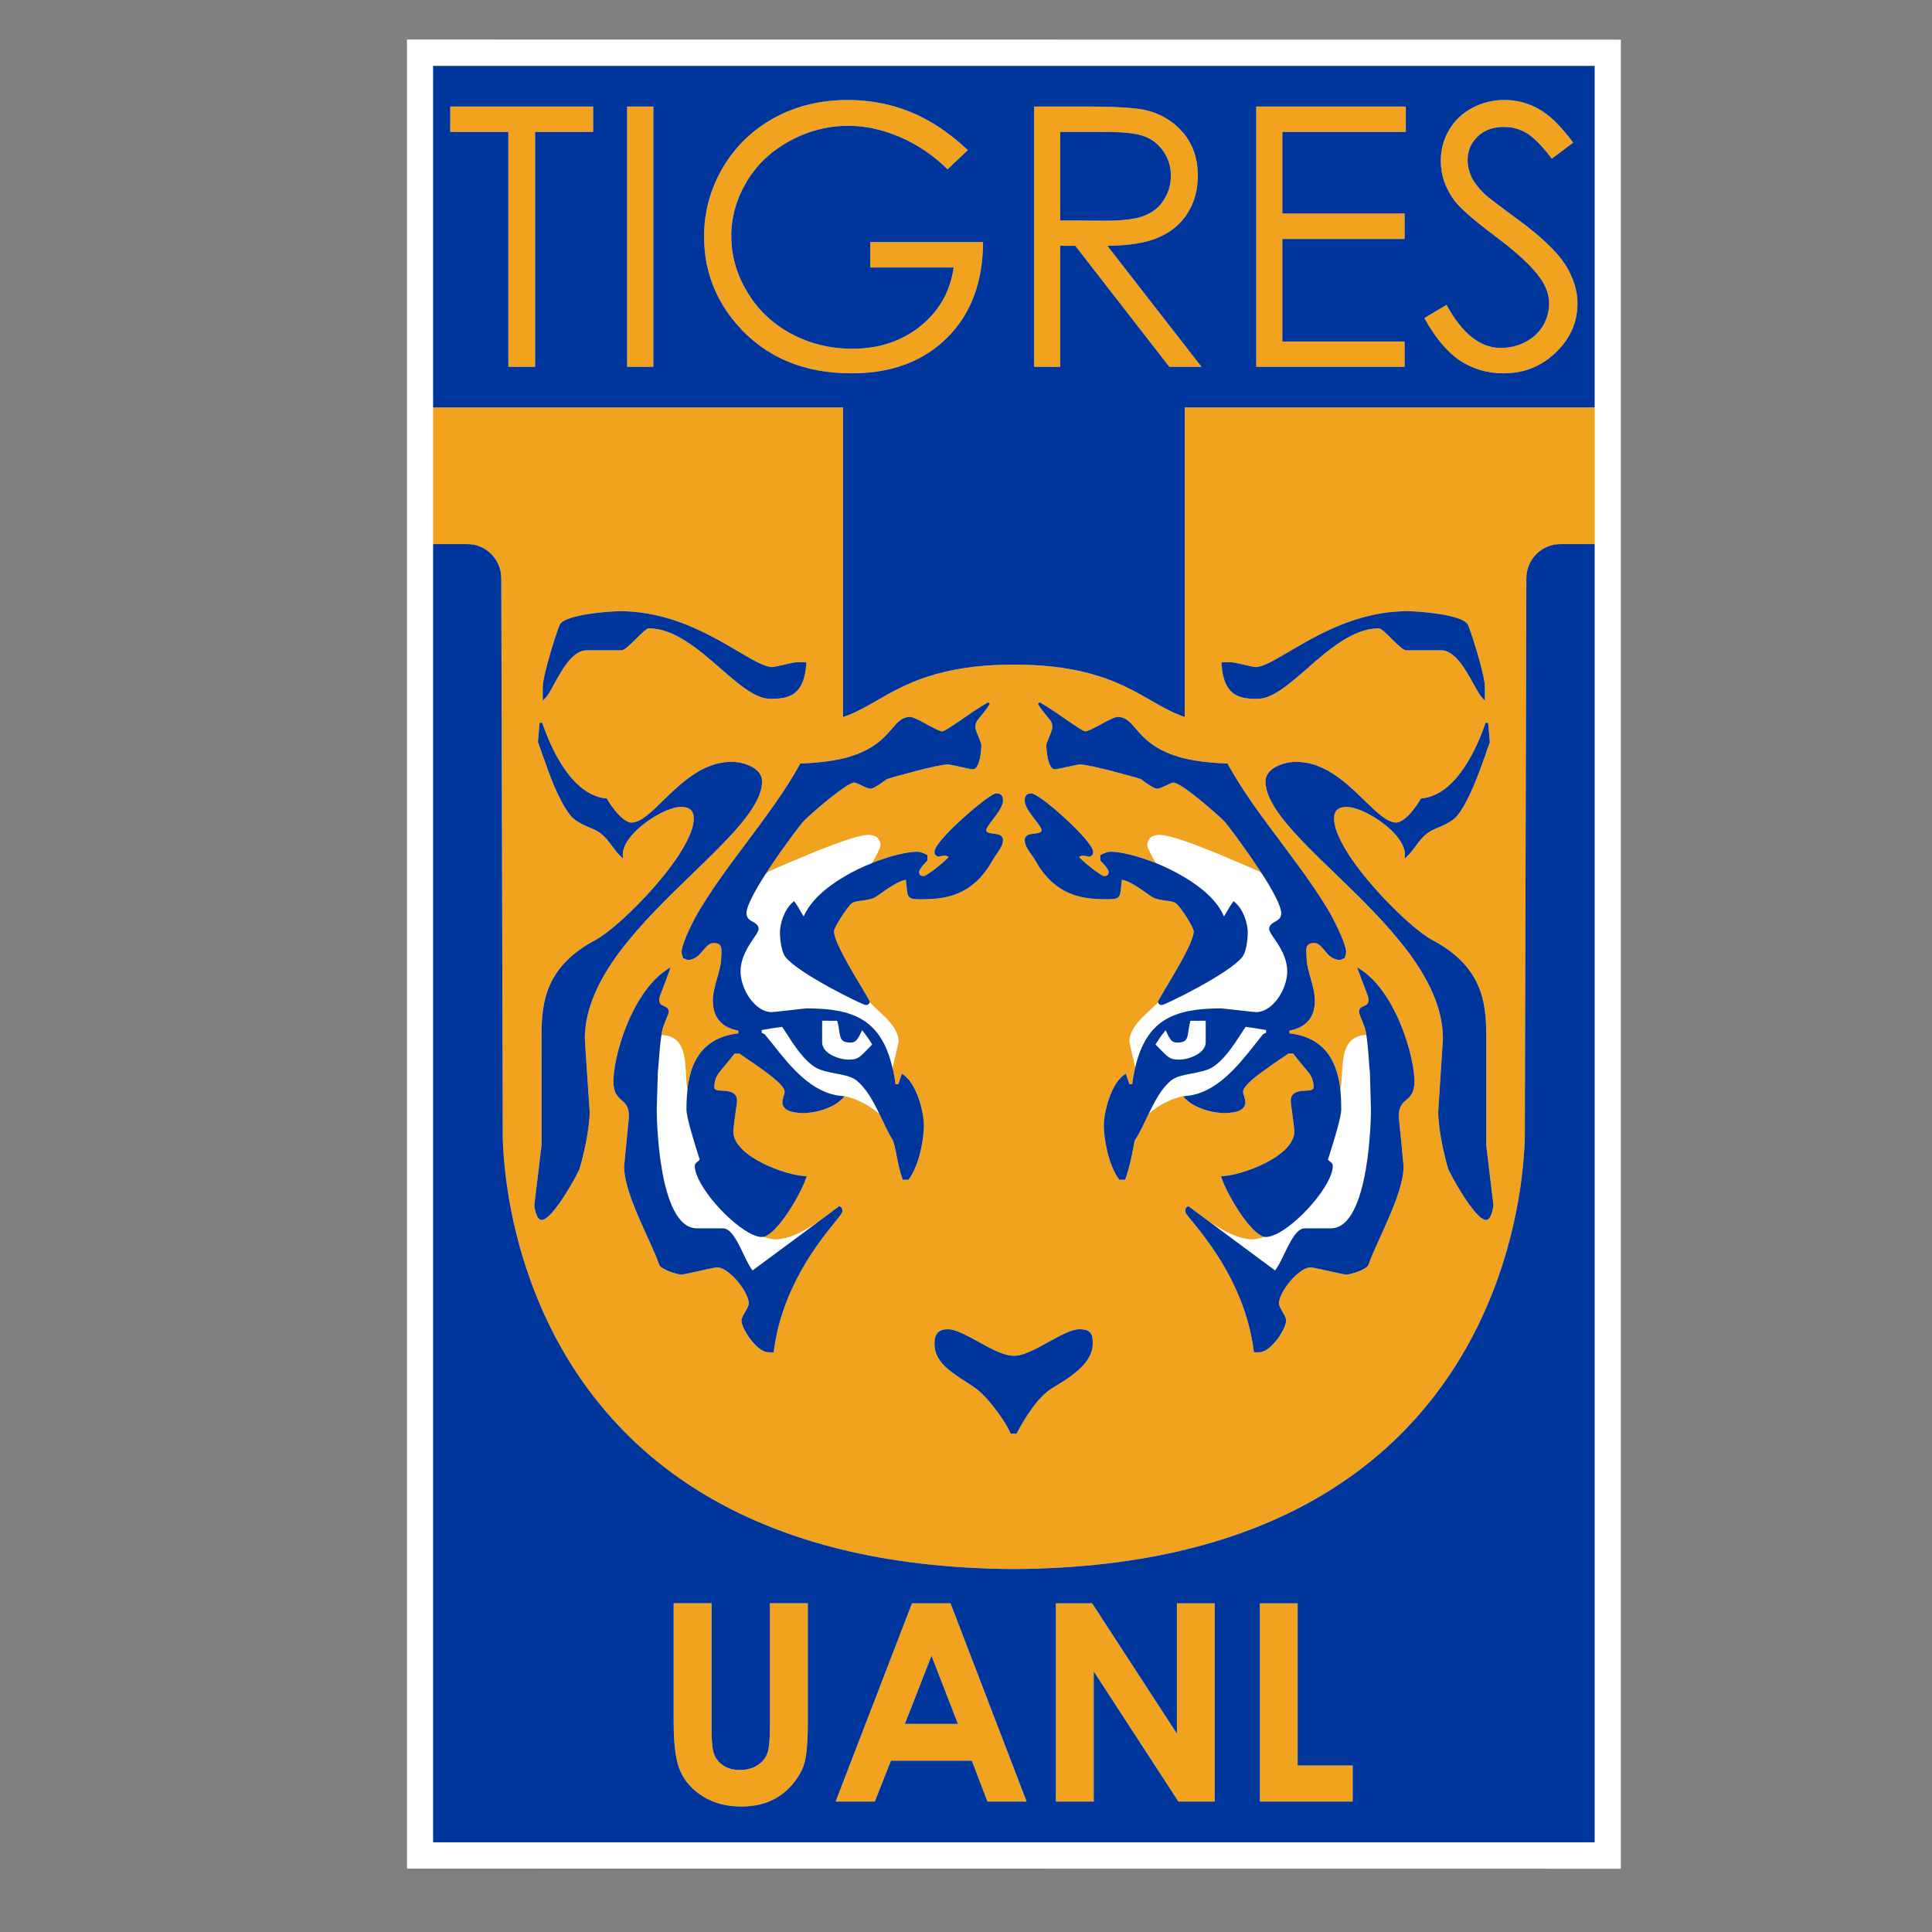 <?xml version="1.0" encoding="utf-8"?>
<!-- Generator: Adobe Illustrator 16.0.0, SVG Export Plug-In . SVG Version: 6.00 Build 0)  -->
<!DOCTYPE svg PUBLIC "-//W3C//DTD SVG 1.1//EN" "http://www.w3.org/Graphics/SVG/1.1/DTD/svg11.dtd">
<svg version="1.1" id="Capa_1" xmlns="http://www.w3.org/2000/svg" xmlns:xlink="http://www.w3.org/1999/xlink" x="0px" y="0px"
	 width="2000px" height="2000px" viewBox="0 0 2000 2000" enable-background="new 0 0 2000 2000" xml:space="preserve">
<rect x="0" y="0" width="2000" height="2000" fill="#808080" stroke="none"/>
<polygon fill="#FFFFFF" points="1677.898,1934.489 1677.898,41.04 421.313,40.926 421.313,1934.358 "/>
<path fill="#FFFFFF" d="M886.245,1118.139c-4.832-3.706-13.14-5.421-21.139-6.874c-7.476-1.484-15.278-2.986-20.926-6.283
	c-11.956-7.216-22.052-22.69-30.883-36.499c-1.232-1.779-2.285-3.673-3.672-5.518c-6.473,0.85-13.19,1.976-19.344,3.004
	l-1.754,0.295v2.985c1.657,0.489,2.963,1.192,3.697,2.106c2.138,2.66,4.292,5.387,6.602,8.178
	c19.408,24.615,41.454,52.398,72.761,55.059l1.028,0.113v-0.342l1.126,0.229c13.123,2.71,25.904,9.434,36.581,18.493
	C903.515,1139.047,896.513,1126.299,886.245,1118.139"/>
<path fill="#FFFFFF" d="M1300.443,1079.533c2.09-2.775,4.229-5.518,6.496-8.161c0.719-0.947,1.977-1.714,3.656-2.106v-2.986
	l-1.877-0.311c-5.99-1.028-12.813-2.138-19.211-2.988c-1.307,1.813-2.481,3.723-3.641,5.502
	c-8.962,13.793-19.017,29.301-31.097,36.499c-5.451,3.33-13.352,4.815-20.762,6.283c-8.161,1.453-16.422,3.168-21.171,6.888
	c-10.234,8.064-16.911,20.912-23.702,34.785c10.529-9.106,23.294-15.652,36.353-18.346l1.093-0.229l0.066,0.358l0.897-0.13
	C1258.82,1131.947,1280.97,1104.165,1300.443,1079.533"/>
<path fill="#FFFFFF" d="M907.154,1044.193c-2.302-2.302-4.587-4.537-6.855-6.658c-0.326,1.403-1.601,2.855-4.244,2.855
	c-2.841,0-70.058-32.76-83.15-49.982c-5.395-7.28-5.518-24.859-5.518-25.023c0-8.095,3.73-23.26,13.582-31.633l1.084-0.947
	l0.752,1.142c2.316,3.119,4.145,6.106,6.7,10.724c0.8,1.176,1.592,2.58,2.505,4.066c6.685-15.786,22.584-29.823,41.159-40.808
	c9.565-5.746,19.425-10.513,29.643-14.479c0-0.423,0.066-0.734,0.197-1.093l0.261-0.327c3.264-3.981,8.194-15.312,8.194-16.601
	c0-10.381-9.37-11.164-12.227-11.164c-5.468,0-15.164,2.546-26.491,6.513c-23.539,8.063-54.12,21.382-68.598,27.684
	c-3.543,1.584-6.082,2.758-7.135,3.183l-1.354,0.539c-0.906,0.718-2.244,1.943-3.73,3.478
	c-10.512,16.617-19.171,32.367-19.171,39.664c0,4.163,2.14,6.22,4.628,7.77c1.037,0.425,1.812,0.897,2.579,1.486
	c2.603,1.582,5.329,3.363,5.329,7.052c0,2.171-2.007,5.141-5.012,9.482c-5.385,7.967-13.679,20.161-13.679,34.573
	c0,18.461,15.116,42.032,32.214,42.032c1.404,0,10.276-0.964,18.087-1.909c8.57-0.98,16.862-1.894,18.469-1.894
	c46.677,0,76.956,10.577,88.528,61.782c0.425-2.302,1.535-6.807,3.2-13.629c1.404-5.959,3.102-12.7,3.102-14.121
	C930.203,1065.396,917.992,1054.086,907.154,1044.193"/>
<path fill="#FFFFFF" d="M789.466,1280.454c0,0-0.483,0.066-0.687,0.066c-2.49,0-5.297-0.72-8.488-1.96l-1.102-0.228l0.334-0.114
	c-23.667-10.415-60.281-51.549-60.281-71.382c0-2.188,1.762-3.492,3.027-4.456c1.29-0.946,1.854-1.502,2.025-2.35
	c-0.172-0.441-0.556-1.52-1.086-3.168c-5.354-16.959-12.601-40.415-12.601-48.479c0-6.808,0.367-13.793,1.052-20.634l-0.301-1.713
	c-0.75-3.934-0.906-8.652-1.24-13.662c-0.801-17.776-1.756-39.649-24.184-40.923l-1.225-0.081
	c-1.337,8.716-2.105,17.808-2.635,26.558c-0.44,4.081-0.653,8.226-1.126,12.259l-1.118,38.93c0,1.126,0.506,122.472,41.64,122.472
	h26.941c8.275,0,14.863,13.223,20.876,25.938c3.347,6.905,6.49,13.32,9.681,17.646l67.609-50.013
	c-15.294,10.136-30.817,17.84-44.757,17.84C800.059,1283,795.668,1281.924,789.466,1280.454"/>
<path fill="#FFFFFF" d="M1263.847,1043.9c1.47,0,9.647,0.945,18.348,1.894c7.77,0.962,16.715,1.942,18.118,1.942
	c17.107,0,32.223-23.588,32.223-42.049c0-14.397-8.211-26.623-13.776-34.557c-2.972-4.342-4.897-7.328-4.897-9.516
	c0-3.427,2.204-5.191,4.668-6.579c0.897-1.06,2.384-1.648,3.429-2.088c2.366-1.567,4.342-3.56,4.342-7.591
	c0-7.444-8.7-23.358-19.376-40.106c-1.519-1.371-2.628-2.465-3.395-3.183l-1.226-0.425c-1.043-0.425-3.476-1.582-7.214-3.183
	c-14.527-6.301-45.198-19.734-68.703-27.814c-11.216-3.853-20.814-6.382-26.266-6.382c-3.002,0-12.437,0.783-12.437,11.278
	c0.097,1.175,5.075,12.505,8.323,16.472l0.244,0.375c0.131,0.456,0.181,0.734,0.408,1.06c9.796,3.95,19.784,8.897,29.188,14.463
	c18.641,11.002,34.686,25.023,41.231,40.84c0.897-1.501,1.763-2.905,2.351-4.081c2.726-4.635,4.473-7.605,6.725-10.708l0.849-1.143
	l1.045,0.915c9.957,8.373,13.598,23.555,13.598,31.667c0,0.164,0,17.727-5.567,25.154c-13.009,17.059-80.275,49.835-83.214,49.835
	c-2.465,0-3.641-1.321-4.081-2.711c-2.123,2.188-4.407,4.328-6.807,6.53c-10.66,9.876-22.805,21.089-22.805,33.724
	c0,1.437,1.52,8.178,2.972,14.137c1.601,6.251,2.596,10.658,3.005,13.14C1186.834,1054.511,1217.18,1043.9,1263.847,1043.9"/>
<path fill="#FFFFFF" d="M1418.134,1110.091c-0.489-3.919-0.735-8.063-1.078-12.145c-0.489-8.767-1.371-17.874-2.563-26.477h-1.109
	c-22.443,1.29-23.391,23.228-24.174,40.923c-0.359,5.01-0.557,9.727-1.207,13.629l-0.475,1.877c0.702,6.823,0.931,13.81,0.931,20.47
	c0,8.08-7.247,31.552-12.65,48.495c-0.507,1.648-0.801,2.743-1.093,3.183c0.113,0.866,0.798,1.389,2.088,2.335
	c1.209,0.947,2.922,2.285,2.922,4.456c0,19.85-36.254,60.853-59.807,71.282l0.244,0.23l-1.403,0.179
	c-3.232,1.272-5.926,1.992-8.425,1.992l-0.717-0.066c-6.007,1.454-10.35,2.563-12.242,2.563c-14.168,0-29.692-7.917-45.313-18.266
	h-0.131l68.034,50.454c3.297-4.358,6.465-10.788,9.745-17.679c6.202-12.731,12.634-25.938,20.976-25.938h26.933
	c41.151,0,41.591-121.346,41.591-122.521L1418.134,1110.091z"/>
<path fill="#FFFFFF" d="M868.174,1141.007c0.753-0.522,1.259-1.095,1.698-1.779c-0.653,0.604-1.29,1.19-1.909,1.615
	C868.043,1140.974,868.043,1141.007,868.174,1141.007"/>
<path fill="#FFFFFF" d="M1230.973,1140.843h0.098c-0.327-0.311-0.75-0.669-1.224-0.947
	C1230.223,1140.174,1230.548,1140.631,1230.973,1140.843"/>
<path fill="#FFFFFF" d="M902.878,1081.166c-3.444-5.338-5.42-8.635-10.446-14.74c-5.125,11.246-6.856,12.797-12.438,12.797
	c-12.993,0-9.37-8.275-13.271-22.51c-4.686-0.098-7.33-0.098-15.655-0.098v22.135c-0.195,12.128,18.054,18.135,26.999,18.135
	C888.61,1096.885,889.297,1095.236,902.878,1081.166"/>
<path fill="#FFFFFF" d="M1219.04,1079.206c-5.599,0-7.297-1.534-12.372-12.78c-4.996,6.12-7.003,9.386-10.546,14.74
	c13.761,14.087,14.382,15.735,24.827,15.735c8.979,0,27.294-6.023,27.194-18.151v-22.135c-8.52,0-11.1,0-15.816,0.114
	C1228.36,1070.947,1232.263,1079.206,1219.04,1079.206"/>
<path fill="#F1A21E" d="M1319.901,954.238c0.62-0.377,1.435-0.85,2.057-1.323c-1.028,0.473-2.531,1.062-3.46,2.09
	C1318.954,954.744,1319.279,954.466,1319.901,954.238"/>
<path fill="#F1A21E" d="M1226.401,421.843v320.373c-12.209-4.081-23.048-10.282-34.719-17.042
	c-28.778-16.551-64.64-37.167-141.701-37.167h-0.522c-77.207,0-113.085,20.617-141.815,37.167
	c-11.851,6.76-22.591,13.011-34.897,17.14V421.843H448.32v141.424h35.437c19.401,0,35.185,15.816,35.185,35.405l1.501,569.838
	c0,0-14.544,452.233,527.611,455.709h2.972c542.026-3.476,527.466-455.709,527.466-455.709l1.599-569.838
	c0-19.588,15.769-35.405,35.258-35.405h35.47V421.843H1226.401z M1274.784,685.56L1274.784,685.56c1.99,0,7.589,1.321,13.204,2.561
	c5.012,1.144,10.334,2.401,11.836,2.401c7.524,0,19.586-7.102,34.882-16.095c29.821-17.564,70.989-41.723,122.505-41.723
	c11.328,0,55.694,3.413,62.043,13.467c2.399,3.739,18.136,52.887,17.874,65.048v14.136l-2.252-2.449
	c-2.971-2.971-6.057-8.7-9.762-15.425c-8.145-14.511-18.999-34.327-33.299-34.327h-35.683c-3.492,0-8.128-4.571-15.686-11.997
	c-4.751-4.783-10.691-10.709-13.06-10.709c-26.541,0-51.858,21.956-73.993,41.364c-18.624,16.24-36.122,31.633-51.775,31.633
	c-18.43,0-35.029-2.743-37.119-36.4l-0.162-1.484H1274.784z M561.88,711.219c-0.081-12.161,15.547-61.309,17.882-65.048
	c6.407-10.054,50.732-13.467,62.044-13.467c51.688,0,92.634,24.158,122.505,41.723c15.41,8.993,27.399,16.095,35.087,16.095
	c1.321,0,6.782-1.257,11.719-2.302c5.779-1.339,11.214-2.66,13.115-2.66h10.57l-0.107,1.484c-2.269,33.657-18.934,36.4-37.183,36.4
	c-15.646,0-33.267-15.394-51.785-31.633c-22.379-19.408-47.492-41.364-74.099-41.364c-2.237,0-8.26,5.926-13.067,10.709
	c-7.476,7.426-12.217,11.997-15.564,11.997h-35.65c-14.496,0-25.276,19.816-33.364,34.327c-3.616,6.725-6.652,12.454-9.712,15.425
	l-2.391,2.449V711.219z M599.904,1209.955c-1.151,4.08-27.562,52.984-39.281,52.984c-5.901,0-7.533-15.033-7.533-15.213
	l7.533-62.419l-0.033-114.344c0-33.104,4.333-70.613,55.661-97.743c26.174-13.793,101.962-90.349,101.962-126.015
	c0-7.95-4.545-11.932-13.001-11.932c-12.592,0-35.372,12.585-48.879,26.803c-8.007,8.439-11.999,16.42-11.599,23.309l0.197,3.33
	l-2.368-2.219c-3.248-2.857-5.818-6.497-8.609-10.202c-3.461-4.783-7.191-9.664-11.867-13.354c-3.299-2.677-7.672-4.57-12.308-6.479
	c-7.436-3.297-15.172-6.644-20.273-13.581c-12.014-16.323-20.453-40.253-27.833-61.31c-1.705-4.57-3.191-8.929-4.692-13.059
	l-0.22-0.309l0.122-0.344l1.682-19.456l2.677-0.36c4.514,13.467,12.422,32.892,23.856,49.003
	c12.814,18.135,26.991,27.944,42.399,29.512h0.743l0.344,0.687c3.567,6.888,16.348,24.287,25.007,24.287
	c9.648,0,20.526-10.625,32.998-22.9c14.209-13.762,30.875-30.101,51.483-36.826c2.105-0.686,4.358-1.29,6.585-1.746
	c1.837-0.425,3.764-0.752,5.615-0.964c2.271-0.261,4.563-0.425,7.019-0.425c12.773,0,31.61,6.351,31.61,20.208
	c0,25.823-33.062,57.751-71.242,94.771c-52.619,50.798-112.255,108.533-112.255,171.736l0.286,4.049l0.049,2.089l0.236,3.085
	l4.423,66.19C610.4,1168.201,604.099,1196.341,599.904,1209.955 M940.846,1220.744l-0.36,0.521h-5.94l-0.294-0.881
	c-2.905-7.867-4.228-15.261-5.729-22.362c-1.028-5.811-2.154-11.264-3.869-16.846c-4.178-6.904-7.77-14.349-11.066-21.563
	c-0.229-0.163-0.229-0.244-0.342-0.539c-0.409-0.931-1.029-1.893-1.503-2.971c-0.146-0.359-0.423-0.799-0.57-1.288
	c-0.358-0.605-0.637-1.159-0.833-1.715c-10.691-9.059-23.489-15.816-36.596-18.526l-1.126-0.197v0.327l1.615,0.212l-1.845,1.927
	c-0.587,0.85-1.55,1.551-2.514,2.384c-0.439,0.685-0.945,1.24-1.698,1.779c0,0-0.13-0.05-0.195-0.164
	c-3.135,2.335-6.497,4.195-9.924,5.632c-6.563,2.955-13.631,4.57-19.36,5.273c-2.383,0.358-4.612,0.506-6.488,0.506h-1.901
	c-5.534-0.262-9.933-0.915-13.254-2.237c-0.033-0.033-0.033-0.033-0.156-0.114c-3.975-1.518-6.146-3.869-6.832-7.133
	c-0.105-0.604-0.105-1.29-0.105-1.927c0-1.796,0.572-3.819,1.159-5.745c0.579-1.568,0.987-3.102,1.151-4.326v-0.619
	c0-1.192-0.572-2.678-1.706-4.212c-1.249-2.057-3.362-4.294-5.966-6.692c-3.747-3.363-8.39-7.053-13.32-10.644
	c-3.395-2.497-6.806-4.995-10.08-7.183c-2.424-1.534-4.667-3.23-6.635-4.537c-4.097-2.66-7.321-4.848-9.263-6.252h-4.816
	c-4.309,5.566-7.867,9.811-10.78,13.206c-7.052,8.356-10.26,12.192-10.26,21.954c0,2.416,2.604,2.97,8.439,3.297
	c6.218,0.31,15.058,0.915,15.058,10.447c0,1.828-0.946,8.636-2.023,15.98c-0.817,6.529-1.854,13.973-1.854,15.508
	c0,26.573,55.81,45.981,74.229,46.39h1.74l-0.45,1.763c-2.938,9.287-11.914,26.23-21.66,40.072
	c-6.382,8.848-13.076,16.454-18.788,19.589c-0.718,0.325-1.273,0.653-1.91,0.962c-0.947,0.328-1.918,0.539-2.758,0.653
	c6.186,1.485,10.602,2.546,12.356,2.546c13.94,0,29.487-7.688,44.742-17.823l0.506-0.409l21.857-16.241l0.292,0.212l0.881,0.556
	c1.698,1.224,1.91,1.876,1.91,4.75c0,1.599-1.91,3.853-7.606,10.952c-16.372,20.273-54.894,67.53-63.333,133.735l-0.1,1.159h-5.101
	c-7.606,0-15.091-8.39-18.902-13.368c-5.401-7.085-9.36-15.279-9.36-19.36c0-2.691,1.869-5.663,3.656-8.929
	c1.926-3.085,3.811-6.413,3.811-9.254c0-5.306-4.628-14.43-11.695-22.805c-7.541-8.765-15.401-14.216-21-14.216
	c-1.437,0-10.83,2.04-18.363,3.705c-10.766,2.431-17.253,3.819-18.805,3.819c-3.983,0-21.081-5.339-22.721-10.137
	c-2.652-7.591-7.166-17.71-12.031-28.387c-10.83-23.733-24.386-53.212-24.386-73.503l5.011-51.662
	c-0.033-10.398-3.657-13.629-7.705-16.976c-4.064-3.722-8.358-7.542-8.358-19.294c0-11.377,3.38-29.398,9.909-48.153
	c0.22-0.556,0.351-1.062,0.554-1.634c0.449-1.207,0.939-2.285,1.403-3.541c9.362-24.909,24.306-50.177,44.049-62.777l3.223-2.107
	l-1.24,3.656c-1.982,5.403-3.909,10.529-5.599,15.165c-2.604,6.66-5.011,12.943-5.011,14.43c0,4.782,2.407,5.843,5.109,6.905
	c1.959,1.012,4.906,2.154,4.906,5.647c0,1.615-1.078,4.112-2.946,8.438c-1.306,3.185-2.791,7.118-3.763,10.627
	c-0.098,0.539-0.212,0.947-0.212,1.47c-0.089,0.262-0.089,0.554-0.35,0.832c0,0.146,0,0.228-0.091,0.408
	c-0.048,0.783-0.162,1.632-0.245,2.481l1.217,0.098c22.436,1.273,23.383,23.146,24.191,40.906c0.334,5.01,0.481,9.729,1.232,13.662
	l0.301,1.729c0.155-1.551,0.433-3.149,0.539-4.668c0.261-1.632,0.612-3.281,0.948-5.061c0.587-2.97,1.387-5.908,2.195-8.912
	c6.252-19.734,19.686-35.928,48.904-39.389v-2.839c-17.417-3.347-26.256-13.793-26.256-31.079c0-7.672,2.188-15.491,4.342-23.016
	c2.106-7.23,4.277-14.855,4.277-22.266c0-0.685,0-1.582,0.22-2.611c0.097-3.183,0.319-7.363-1.624-9.712
	c-1.47-1.371-3.625-2.057-6.603-2.057c-4.294,0-7.052,3.444-10.562,7.411c-3.892,4.701-8.243,9.924-16.078,10.202h-0.302
	l-4.61-1.974l-0.221-0.653c-0.064-0.605-0.179-1.095-0.351-1.535c-0.334-1.095-0.848-2.221-0.848-4.066
	c0-9.793,15.261-38.08,15.522-38.342c13.81-24.257,32.883-49.934,51.466-74.662c20.242-27.113,41.184-55.124,55.475-81.534
	l0.253-0.604h0.841c17.638-0.687,32.067-2.58,43.559-5.24c30.524-7.508,42.113-21.008,50.699-30.916
	c5.81-6.724,10.382-12.095,18.607-12.095c2.905,0,8.456,2.822,17.32,7.704c6.413,3.427,13.612,7.296,16.028,7.296
	c1.992,0,10.757-5.99,19.425-11.866c8.7-6.057,18.526-12.831,28.158-18.33l1.713,1.827c-3.967,6.104-7.23,9.925-9.482,12.748
	c-3.887,4.473-5.518,6.399-5.518,11.917c0,1.403,1.713,5.42,3.035,8.667c1.99,4.816,3.199,7.95,3.199,9.632
	c0,0.146-0.717,24.598-8.848,24.598c-1.599,0-5.974-0.979-13.189-2.563c-5.337-1.143-11.294-2.464-12.665-2.464
	c-10.61,0-61.017,14.332-63.09,15.164c-0.278,0.211-1.19,0.8-2.252,1.615c-5.943,4.228-11.998,8.358-14.741,8.358
	c-1.779,0-4.603-1.208-8.977-3.297c-2.874-1.306-6.612-3.052-7.869-3.052c-2.252,0-6.496,2.449-11.556,5.94
	c-15.23,10.399-38.58,31.308-41.323,34.458c-2.857,3.282-19.939,25.562-34.989,48.235c-0.449,0.751-0.864,1.354-1.281,2.074
	c-0.139,0.081-0.188,0.081-0.188,0.278c-1.052,1.501-2.104,3.083-3.036,4.57c1.486-1.535,2.841-2.743,3.722-3.478l1.354-0.522
	c1.053-0.441,3.591-1.599,7.143-3.199c14.469-6.301,45.076-19.604,68.598-27.684c11.328-3.983,21.023-6.513,26.491-6.513
	c2.874,0,12.227,0.783,12.227,11.164c0,1.306-4.93,12.619-8.194,16.601l-0.261,0.327c-0.131,0.392-0.197,0.669-0.197,1.109
	c0.458-0.261,0.98-0.587,1.633-0.784c0.407-0.162,0.913-0.326,1.404-0.522c0.292-0.098,0.439-0.13,0.717-0.276
	c17.106-6.498,32.907-10.188,42.914-10.188c2.66,0,5.826,0.981,9.81,3.086l0.751,0.311v5.729l-0.326,0.309
	c-2.351,2.335-8.178,8.603-8.178,11.46c0,2.972,1.273,4.309,4.798,4.309c2.334-0.097,17.907-11.394,25.709-19.605
	c-1.354-1.143-2.58-1.549-4.064-1.549s-3.33,0.358-6.154,1.012l-0.555,0.278l-0.521-0.344c-0.344-0.195-0.589-0.325-0.816-0.539
	c-1.551-0.767-2.547-1.501-2.547-4.356c0-7.33,20.387-26.705,29.186-34.638c11.477-10.349,30.23-25.84,34.768-25.84
	c6.955,0,6.955,5.028,6.955,7.655c0,5.615-5.796,13.156-10.807,19.735c-3.036,4.081-6.528,8.634-6.528,10.396
	c0,2.58,2.252,3.183,7.05,3.836c4.572,0.425,10.285,1.029,10.285,6.872c0,4.881-3.266,9.223-6.335,13.924
	c-1.468,2.106-3.068,4.311-4.373,6.693c-20.764,37.282-49.265,40.498-74.466,40.498c-12.636,0-13.647-1.437-14.496-12.487
	c-0.228-2.057-0.556-4.603-0.898-7.64c-7.297,0.85-19.146,9.191-26.263,14.315c-2.546,1.78-4.441,3.118-5.615,3.804
	c-3.299,1.893-8.261,2.611-13.256,3.313c-3.983,0.587-8.292,1.126-10.349,2.497c-0.882,0.539-2.235,1.927-3.77,3.886
	c-5.86,7.23-15.166,22.149-15.166,25.529c0,10.413,18.185,40.628,29.122,58.729c0.587,1.062,1.207,2.024,1.665,3.069
	c2.219,3.526,4.112,6.546,5.141,8.717c0.344,0.425,0.572,0.897,0.751,1.306c0.115,0.195,0.115,0.343,0.344,0.506l0.064,0.376
	l-0.064,0.408v0.261c2.219,2.139,4.521,4.374,6.822,6.692c10.854,9.876,23.082,21.187,23.082,33.739
	c0,1.438-1.714,8.162-3.119,14.137c-1.681,6.822-2.791,11.328-3.216,13.597c0.344,0.864,0.556,1.731,0.751,2.612
	c0.539,2.447,0.947,4.962,1.47,7.59c0.278,2.04,0.653,4.163,0.815,6.351l1.028,0.048l2.057,0.229
	c0.736-2.464,1.551-5.207,2.988-9.451l0.555-1.696l1.468,1.012c14.234,9.695,21.415,39.289,21.415,52.951
	C956.449,1179.251,951.537,1206.445,940.846,1220.744 M1093.091,1434.691c-1.745,1.029-3.493,2.122-4.897,2.955
	c-14.869,9.663-27.405,30.769-35.502,45.769l-0.457,0.687h-6.057l-0.342-0.832c-4.049-10.072-18.641-30.346-29.529-40.728
	c-4.896-4.781-11.279-8.96-18.135-13.254c-15.132-9.876-30.785-20.028-30.785-38.163c0-10.545,4.293-15.082,13.843-15.082
	c7.867,0,18.983,6.071,30.931,12.617c2.041,1.143,4.146,2.302,6.352,3.494c3.786,2.04,7.688,4.08,11.36,5.826
	c2.188,1.012,4.423,1.91,6.677,2.727c4.65,1.796,9.254,2.872,13.433,2.872c3.95,0,8.488-1.24,13.386-3.247
	c2.529-0.98,4.962-2.09,7.508-3.313c4.865-2.433,9.892-5.176,14.658-7.934c12.292-6.71,23.897-13.042,32.059-13.042
	c13.581,0,13.581,7.639,13.581,15.082C1131.173,1411.153,1108.255,1425.258,1093.091,1434.691 M1455.579,1138.819
	c-3.936,3.347-7.574,6.577-7.574,17.106l5.011,51.5c-0.13,20.322-13.564,49.801-24.402,73.534
	c-4.8,10.677-9.403,20.796-12.047,28.387c-1.535,4.798-18.738,10.137-22.688,10.137c-1.486,0-8.097-1.389-18.805-3.819
	c-7.607-1.665-17.042-3.705-18.282-3.705c-5.648,0-13.548,5.451-21.123,14.216c-6.952,8.375-11.67,17.499-11.67,22.805
	c0,2.841,1.941,6.169,3.754,9.254c1.976,3.266,3.672,6.237,3.672,8.929c0,7.803-15.277,32.729-28.123,32.729h-5.176l-0.228-1.159
	c-8.325-66.205-46.799-113.462-63.105-133.735c-5.909-7.1-7.77-9.354-7.77-10.952c0-2.874,0.326-3.526,2.058-4.75l0.848-0.556
	l0.179-0.212l20.683,15.377l1.174,0.864h0.1c15.604,10.35,31.127,18.232,45.313,18.232c1.86,0,6.235-1.061,12.242-2.546
	c-0.701-0.064-1.763-0.325-2.693-0.653c-0.539-0.309-1.159-0.506-1.877-0.962c-5.779-3.135-12.471-10.741-18.969-19.719
	c-9.695-13.891-18.641-30.818-21.545-39.942l-0.523-1.763h1.829c18.413-0.408,74.106-19.816,74.106-46.39
	c0-1.535-0.995-8.979-1.812-15.508c-1.095-7.345-1.942-14.152-1.942-15.98c0-9.532,8.65-10.138,15.163-10.447
	c5.682-0.327,8.489-0.881,8.489-3.297c0-9.762-3.249-13.598-10.529-21.954c-2.791-3.396-6.383-7.64-10.658-13.206h-4.848
	c-1.977,1.404-5.192,3.592-9.305,6.252c-1.6,1.24-3.591,2.465-5.745,3.983c-3.168,2.188-6.563,4.554-9.843,7.019
	c-4.62,3.199-8.897,6.546-12.586,9.729c-3.95,3.461-7.133,6.691-8.554,9.435c-0.75,1.159-0.947,2.122-0.947,3.103
	c0,0.309,0.066,0.733,0.066,1.207c0.131,1.094,0.653,2.481,1.093,3.738c0.506,1.665,0.964,3.297,1.159,4.929
	c0.05,0.196,0.05,0.604,0.05,0.816c0,3.934-1.959,6.708-5.86,8.651c-0.244,0.163-0.62,0.358-0.964,0.489
	c-3.443,1.355-7.851,2.009-13.335,2.221c-0.719,0.05-1.372,0.05-2.188,0.05c-1.959,0-4.375-0.262-6.854-0.506
	c-6.073-0.851-13.125-2.58-19.785-5.567c-3.215-1.404-6.366-3.232-9.141-5.338h-0.098c-0.425-0.212-0.75-0.669-1.143-0.931
	c-1.028-0.979-2.221-1.926-3.249-3.068l-1.714-1.927l1.78-0.212l-0.066-0.327l-1.093,0.197c-13.059,2.71-25.823,9.239-36.353,18.347
	c-0.179,0.539-0.439,1.191-0.815,1.73c-0.213,0.408-0.475,0.865-0.621,1.273c-0.131,0.425-0.342,0.734-0.406,1.062
	c-0.589,0.767-0.867,1.565-1.242,2.383c-3.592,7.36-7.116,14.902-11.639,21.807c-0.212,1.617-0.554,3.249-0.815,5.076
	c-2.138,10.84-4.261,22.07-8.569,34.132l-0.489,0.881h-5.845l-0.359-0.521c-10.642-14.299-15.637-41.493-15.637-55.417
	c0-13.662,7.149-43.256,21.285-52.951l1.42-1.012l0.62,1.696c1.485,4.244,2.399,6.987,3.149,9.451l2.156-0.229l0.751-0.048
	c0.325-2.987,0.849-5.763,1.273-8.587c0.473-1.648,0.718-3.297,0.979-4.946c0.278-1.174,0.489-2.316,0.833-3.492
	c-0.408-2.499-1.42-6.889-3.021-13.124c-1.437-5.975-2.972-12.699-2.972-14.137c0-12.65,12.178-23.863,22.788-33.739
	c2.416-2.22,4.7-4.343,6.823-6.546c0-0.146-0.099-0.245-0.099-0.407l-0.131-0.408l0.229-0.376c0.049-0.065,0.162-0.163,0.262-0.311
	c0.031-0.342,0.195-0.62,0.522-1.076c0.946-1.846,2.514-4.456,4.537-7.655c0.687-1.486,1.632-2.938,2.644-4.556
	c10.774-18.102,29.007-48.316,29.007-58.729c0-3.38-9.174-18.299-15.131-25.563c-1.648-1.926-2.954-3.313-3.853-3.853
	c-2.123-1.371-6.268-1.91-10.432-2.497c-4.781-0.703-9.68-1.42-13.009-3.313c-1.321-0.686-3.134-2.024-5.632-3.804
	c-7.23-5.124-18.902-13.466-26.344-14.315c-0.376,3.037-0.572,5.583-0.784,7.64c-0.995,11.05-1.878,12.487-14.61,12.487
	c-25.203,0-53.687-3.216-74.367-40.498c-1.404-2.382-2.955-4.586-4.521-6.693c-3.298-4.701-6.251-9.043-6.251-13.924
	c0-5.843,5.696-6.447,10.218-6.872c4.799-0.653,7.197-1.256,7.197-3.836c0-1.762-3.541-6.316-6.61-10.396
	c-5.108-6.579-10.805-14.12-10.805-19.735c0-2.627,0-7.655,6.952-7.655c8.423,0,63.855,49.345,63.855,60.478
	c0,2.855-0.995,3.59-2.415,4.356c-0.229,0.214-0.57,0.344-0.864,0.539l-0.572,0.344l-0.588-0.278
	c-2.84-0.653-4.569-1.012-6.006-1.012c-1.535,0-2.841,0.406-4.146,1.549c7.964,8.211,23.438,19.508,25.757,19.605
	c3.494,0,4.897-1.337,4.897-4.309c0-2.857-6.04-9.125-8.325-11.46l-0.358-0.309v-5.729l0.734-0.311
	c4.194-2.105,7.1-3.086,9.907-3.086c10.023,0,25.921,3.689,43.094,10.333l0.228,0.033c0.687,0.245,1.273,0.458,1.993,0.767
	c0.537,0.197,1.157,0.425,1.695,0.637c-0.228-0.375-0.292-0.637-0.423-1.109l-0.229-0.327c-3.23-3.981-8.242-15.295-8.309-16.502
	c0-10.479,9.42-11.263,12.406-11.263c5.436,0,15.065,2.529,26.296,6.398c23.505,8.064,54.161,21.497,68.672,27.798
	c3.738,1.601,6.202,2.758,7.23,3.199l1.209,0.392c0.783,0.701,1.909,1.829,3.411,3.216c-0.963-1.387-1.877-2.857-2.855-4.245
	c0-0.13,0-0.211-0.181-0.211c-0.375-0.75-0.784-1.42-1.354-2.074c-14.951-22.673-31.93-44.953-34.768-48.235
	c-2.874-3.15-26.216-24.059-41.364-34.458c-5.24-3.492-9.418-5.94-11.753-5.94c-1.288,0-4.766,1.746-7.67,3.052
	c-4.473,2.088-7.313,3.297-9.076,3.297c-2.727,0-8.767-4.13-14.757-8.358c-1.012-0.815-1.796-1.404-2.383-1.696
	c-1.828-0.751-52.333-15.083-62.812-15.083c-1.305,0-7.428,1.321-12.635,2.464c-7.328,1.584-11.769,2.563-13.32,2.563
	c-8.095,0-8.879-24.451-8.879-24.598c0-1.682,1.273-4.815,3.297-9.632c1.273-3.247,2.988-7.264,2.988-8.667
	c0-5.518-1.617-7.444-5.501-11.917c-2.285-2.822-5.582-6.644-9.534-12.748l1.829-1.827c9.534,5.499,19.441,12.273,28.142,18.33
	c8.553,5.876,17.287,11.866,19.163,11.866c2.514,0,9.745-3.869,16.242-7.296c8.798-4.881,14.396-7.704,17.302-7.704
	c8.357,0,12.847,5.371,18.707,12.095c8.455,9.908,20.094,23.408,50.649,30.916c11.493,2.661,25.792,4.554,43.599,5.24h0.768
	l0.311,0.604c14.233,26.41,35.095,54.421,55.483,81.534c18.444,24.729,37.641,50.405,51.367,74.613
	c0.116,0.311,15.524,28.517,15.524,38.391c0,1.845-0.523,2.971-0.817,4.066c-0.098,0.44-0.244,0.929-0.375,1.535l-0.245,0.653
	l-4.488,1.974h-0.44c-7.819-0.278-12.372-5.501-16.161-10.202c-3.329-3.966-6.201-7.411-10.43-7.411
	c-2.987,0-5.158,0.686-6.465,2.057c-2.269,2.35-1.924,6.529-1.615,9.712c0.098,1.029,0.098,1.926,0.098,2.611
	c0,7.411,2.14,15.035,4.277,22.266c2.138,7.524,4.325,15.344,4.325,23.016c0,17.286-8.798,27.732-26.346,31.079l0.181,2.839
	c28.859,3.461,42.44,19.344,48.528,38.866c1.109,3.282,1.959,6.677,2.693,10.17c0.195,1.696,0.556,3.33,0.816,5.026
	c0.195,1.307,0.359,2.71,0.538,4.098l0.441-1.86c0.684-3.934,0.881-8.652,1.207-13.662c0.816-17.662,1.764-39.633,24.207-40.906
	h1.094c-0.131-0.947-0.195-1.731-0.393-2.579c0-0.181,0-0.181-0.145-0.262c0-0.342,0-0.425-0.083-0.831
	c-0.131-0.458-0.326-0.98-0.326-1.519c-0.947-3.56-2.646-7.362-3.869-10.726c-1.714-4.325-2.823-6.822-2.823-8.438
	c0-3.493,2.676-4.636,4.863-5.647c2.775-1.063,5.109-2.123,5.109-6.905c0-1.486-2.334-7.77-4.912-14.43
	c-1.828-4.636-3.788-9.762-5.648-15.165l-1.322-3.656l3.216,2.107c19.719,12.52,34.671,37.704,44.007,62.565
	c0.392,0.962,0.735,1.927,1.144,2.905c0.162,0.783,0.456,1.584,0.782,2.432c6.66,18.805,10.121,36.826,10.121,48.203
	C1464.197,1131.277,1459.888,1135.098,1455.579,1138.819 M1538.37,1262.939c-11.558,0-37.92-48.904-39.208-52.984
	c-4.261-13.614-10.35-41.754-10.35-59.058l4.31-66.288l0.228-2.954l0.098-2.04l0.262-4.229c0-63.203-59.578-120.938-112.254-171.736
	c-38.212-37.02-71.365-68.948-71.365-94.771c0-13.858,18.969-20.208,31.717-20.208c2.529,0,4.961,0.164,7.346,0.522
	c1.827,0.213,3.786,0.522,5.615,0.898c2.269,0.588,4.604,1.111,6.691,1.812c20.355,6.889,36.988,23.081,50.993,36.728
	c12.7,12.275,23.506,22.9,32.892,22.9c8.863,0,21.627-17.399,25.188-24.287l0.325-0.687h0.784
	c15.311-1.567,29.643-11.377,42.341-29.512c11.477-16.111,19.394-35.536,23.931-49.003l2.644,0.36l1.715,19.8v0.309
	c-1.682,4.13-3.247,8.489-4.62,13.059c-7.605,21.057-15.997,44.986-27.944,61.31c-5.19,6.938-12.896,10.284-20.339,13.581
	c-4.734,1.91-9.076,3.803-12.307,6.479c-4.864,3.689-8.392,8.57-11.883,13.354c-2.81,3.705-5.518,7.345-8.587,10.202l-2.384,2.219
	l0.146-3.33c0.475-6.889-3.672-14.87-11.475-23.309c-13.564-14.218-36.467-26.803-49.001-26.803
	c-8.505,0-12.896,3.982-12.896,11.932c0,35.666,75.673,112.222,101.904,126.015c51.369,27.13,55.646,64.64,55.646,97.743v114.44
	l7.477,62.175C1546.009,1247.906,1544.277,1262.939,1538.37,1262.939"/>
<path fill="#F1A21E" d="M779.287,954.238c0.22,0.146,0.433,0.228,0.669,0.342c-0.767-0.604-1.518-1.062-2.571-1.47
	C778.014,953.519,778.65,953.894,779.287,954.238"/>
<polygon fill="#F1A21E" points="526.238,379.729 553.938,379.729 553.938,136.595 614.008,136.595 614.008,110.282 466.08,110.282 
	466.08,136.595 526.238,136.595 "/>
<rect x="649.177" y="110.299" fill="#F1A21E" width="27.144" height="269.43"/>
<path fill="#F1A21E" d="M762.54,335.542c29.17,33.903,68.884,50.929,118.988,50.929c41.265,0,74.188-12.258,98.819-36.744
	c24.681-24.403,37.12-57.523,37.348-99.097H900.871v26.263h86.381c-3.623,24.878-15,45.036-34.311,60.608
	c-19.261,15.605-42.946,23.505-70.777,23.505c-22.966,0-44.023-5.256-63.497-15.686c-19.155-10.448-34.296-24.861-45.182-43.144
	c-10.946-18.313-16.479-37.429-16.479-57.815c0-19.719,5.435-38.588,15.964-56.283c10.577-17.84,25.585-31.944,44.726-42.243
	c19.17-10.479,39.444-15.605,60.795-15.605c17.106,0,34.669,3.819,52.69,11.41c17.956,7.656,34.604,18.821,49.737,33.577
	l20.976-19.833c-19.229-18.085-39.127-31.275-59.319-39.453c-20.37-8.292-42.048-12.422-64.965-12.422
	c-28.386,0-53.793,6.251-76.311,18.626c-22.543,12.42-40.245,29.626-53.223,51.597c-12.764,21.954-19.236,45.623-19.236,71.169
	C728.841,279.277,740.087,309.457,762.54,335.542"/>
<path fill="#F1A21E" d="M1229.438,220.562c7.052-11.181,10.544-24.011,10.544-38.636c0-17.646-4.995-32.386-15.131-44.464
	c-10.137-11.982-23.162-19.866-39.29-23.555c-10.758-2.334-30.883-3.625-61.099-3.625h-53.946v269.446h26.981V254.466h15.654
	l97.352,125.263h33.298l-97.448-125.263c22.771-0.229,40.447-3.069,53.328-8.814
	C1212.658,240.036,1222.582,231.597,1229.438,220.562 M1184.369,223.369c-8.635,3.396-22.052,5.109-40.039,5.109l-46.832-0.326
	v-91.541h48.007c18.478,0,31.667,1.584,39.828,4.784c8.015,3.116,14.349,8.389,19.392,15.783c4.931,7.363,7.363,15.622,7.363,24.633
	c0,9.205-2.433,17.71-7.347,25.138C1200.121,214.604,1193.103,219.975,1184.369,223.369"/>
<polygon fill="#F1A21E" points="1455.252,136.595 1455.252,110.299 1300.428,110.299 1300.428,379.729 1454.061,379.729 
	1454.061,353.546 1327.475,353.546 1327.475,247.333 1454.061,247.333 1454.061,220.986 1327.475,220.986 1327.475,136.595 "/>
<path fill="#F1A21E" d="M1579.227,353.954c-8.015,4.147-16.553,6.204-25.579,6.204c-21.269,0-39.991-14.838-56.217-44.595
	l-22.918,13.727c11.362,20.52,23.636,35.291,37.022,44.089c13.367,8.7,28.303,13.092,44.756,13.092
	c21.318,0,39.47-7.166,54.308-21.694c15.034-14.299,22.396-31.292,22.396-50.863c0-13.532-4.392-27.047-12.976-40.465
	c-8.767-13.498-25.04-28.745-48.448-46.015c-19.719-14.544-31.504-23.423-35.127-26.917c-6.432-6.447-10.985-12.454-13.418-17.89
	c-2.481-5.501-3.754-11.247-3.754-17.057c0-9.665,3.655-17.729,10.545-24.403c6.97-6.529,15.898-9.745,26.934-9.745
	c8.422,0,16.322,2.007,23.505,6.333c7.264,4.311,16.028,13.222,26.165,26.526l22.151-16.65
	c-12.472-16.812-24.142-28.37-35.341-34.638c-11.148-6.301-23.063-9.467-35.927-9.467c-12.112,0-23.194,2.824-33.527,8.358
	c-10.17,5.518-18.315,13.173-23.8,22.819c-5.679,9.582-8.455,20.274-8.455,31.961c0,14.838,4.8,28.5,14.268,41.231
	c5.615,7.525,19.669,19.769,42.227,36.809c22.51,16.748,37.984,31.244,46.505,43.289c6.073,8.586,9.075,17.401,9.075,26.46
	c0,7.885-2.072,15.427-6.153,22.526C1593.23,344.078,1587.24,349.71,1579.227,353.954"/>
<path fill="#F1A21E" d="M1318.759,1278.528l1.403-0.195l-0.261-0.196C1319.41,1278.219,1319.052,1278.333,1318.759,1278.528"/>
<path fill="#F1A21E" d="M779.507,1278.219l-0.317,0.131l1.085,0.195C779.957,1278.35,779.72,1278.219,779.507,1278.219"/>
<path fill="#F1A21E" d="M797.014,1787.549c0,13.727-0.921,23.08-2.872,27.961c-1.82,4.864-5.37,8.831-10.251,11.997
	c-5.028,3.151-10.927,4.783-17.816,4.783c-6.668,0-12.121-1.387-16.78-4.294c-4.432-2.839-7.753-6.561-9.746-11.36
	c-2.007-4.733-2.905-12.798-2.905-24.256v-132.674h-39.283v122.374c0,24.435,2.27,41.836,7.208,51.973
	c4.595,10.43,12.553,19,23.48,25.823c11.1,6.758,24.069,10.202,38.882,10.202c11.5,0,21.229-1.796,29.913-5.435
	c8.431-3.511,15.947-9.045,22.672-16.52c6.465-7.347,10.913-15.002,13.287-23.065c2.237-8.048,3.494-22.378,3.494-42.979v-122.374
	h-39.282V1787.549z"/>
<path fill="#F1A21E" d="M944.11,1659.689l-79.069,205.263h40.547l16.731-42.31h83.72l16.178,42.31h40.529l-78.775-205.263H944.11z
	 M936.732,1784.561l27.536-70.466l27.374,70.466H936.732z"/>
<polygon fill="#F1A21E" points="1218.339,1794.698 1130.553,1659.689 1093.041,1659.689 1093.041,1864.936 1132.218,1864.936 
	1132.218,1730.222 1219.873,1864.936 1257.416,1864.936 1257.416,1659.689 1218.339,1659.689 "/>
<polygon fill="#F1A21E" points="1343.308,1659.689 1304.23,1659.689 1304.23,1864.952 1400.26,1864.952 1400.26,1827.604 
	1343.308,1827.604 "/>
<path fill="#00369C" d="M1204.758,206.933c4.897-7.395,7.313-15.916,7.313-25.138c0-9.011-2.415-17.253-7.346-24.616
	c-5.06-7.41-11.394-12.65-19.408-15.8c-8.111-3.167-21.334-4.784-39.795-4.784h-48.023v91.574l46.832,0.293
	c17.987,0,31.404-1.68,40.056-5.093C1193.103,219.975,1200.121,214.588,1204.758,206.933"/>
<polygon fill="#00369C" points="936.732,1784.561 991.643,1784.561 964.269,1714.095 "/>
<path fill="#00369C" d="M448.312,68.186v353.64h424.434v320.471c12.29-4.128,23.047-10.38,34.897-17.106
	c28.73-16.551,64.608-37.2,141.849-37.2h0.489c77.045,0,112.908,20.649,141.718,37.2c11.639,6.727,22.493,12.929,34.702,17.009
	V421.826h424.402V68.186H448.312z M614.008,136.612h-60.069v243.133h-27.7V136.612H466.08v-26.33h147.928V136.612z M676.321,379.745
	h-27.144V110.299h27.144V379.745z M980.347,349.727c-24.648,24.486-57.555,36.744-98.853,36.744
	c-50.079,0-89.793-17.025-118.955-50.929c-22.436-26.085-33.682-56.265-33.682-90.642c0-25.529,6.446-49.215,19.236-71.169
	c12.953-21.971,30.671-39.177,53.206-51.614c22.51-12.358,47.925-18.609,76.311-18.609c22.917,0,44.595,4.13,64.949,12.406
	c20.224,8.194,40.138,21.4,59.351,39.469l-20.991,19.833c-15.147-14.755-31.781-25.938-49.737-33.577
	c-18.021-7.591-35.583-11.41-52.69-11.41c-21.368,0-41.625,5.143-60.795,15.605c-19.14,10.299-34.132,24.403-44.733,42.243
	c-10.546,17.679-15.941,36.564-15.941,56.283c0,20.387,5.518,39.502,16.463,57.832c10.878,18.266,26.026,32.664,45.198,43.11
	c19.473,10.43,40.514,15.703,63.48,15.703c27.831,0,51.516-7.869,70.76-23.505c19.328-15.556,30.688-35.73,34.328-60.608h-86.381
	v-26.263h116.823C1017.467,292.204,1005.027,325.323,980.347,349.727 M1210.504,379.745l-97.352-125.279h-15.654v125.279h-26.981
	V110.282h53.946c30.216,0,50.341,1.29,61.099,3.608c16.128,3.705,29.153,11.589,39.29,23.571
	c10.136,12.078,15.131,26.818,15.131,44.447c0,14.642-3.492,27.472-10.544,38.652c-6.856,11.035-16.78,19.475-29.773,25.073
	c-12.831,5.745-30.524,8.586-53.312,8.831l97.448,125.279H1210.504z M1455.268,136.612h-127.793v84.375h126.586v26.363h-126.586
	v106.18h126.586v26.215h-153.617V110.282h154.824V136.612z M1610.615,364.776c-14.854,14.512-33.006,21.694-54.324,21.694
	c-16.453,0-31.389-4.392-44.756-13.075c-13.354-8.831-25.66-23.586-37.022-44.105l22.918-13.712
	c16.226,29.726,34.933,44.611,56.2,44.611c9.043,0,17.581-2.072,25.596-6.202c8.014-4.261,13.988-9.893,18.216-17.009
	c4.081-7.1,6.153-14.626,6.153-22.543c0-9.076-2.971-17.874-9.092-26.443c-8.504-12.045-23.979-26.541-46.472-43.289
	c-22.591-17.041-36.628-29.284-42.243-36.826c-9.468-12.698-14.268-26.394-14.268-41.215c0-11.703,2.776-22.363,8.455-31.961
	c5.469-9.646,13.615-17.302,23.8-22.836c10.333-5.534,21.433-8.358,33.527-8.358c12.863,0,24.778,3.2,35.911,9.5
	c11.215,6.252,22.885,17.826,35.34,34.638l-22.117,16.633c-10.121-13.287-18.902-22.215-26.183-26.509
	c-7.199-4.359-15.066-6.366-23.505-6.366c-11.035,0-19.964,3.232-26.934,9.745c-6.873,6.691-10.563,14.755-10.563,24.403
	c0,5.859,1.29,11.572,3.771,17.09c2.416,5.435,6.986,11.41,13.418,17.874c3.623,3.494,15.408,12.356,35.145,26.901
	c23.422,17.285,39.647,32.548,48.462,46.014c8.553,13.417,12.944,26.949,12.944,40.481
	C1632.994,333.468,1625.633,350.494,1610.615,364.776"/>
<path fill="#00369C" d="M1580.091,598.671l-1.599,569.807c0,0,14.561,452.279-527.482,455.757h-2.986
	c-542.116-3.478-527.58-455.757-527.58-455.757l-1.518-569.807c0-19.588-15.76-35.421-35.185-35.421h-35.42v1343.914h1202.498
	V563.25h-35.47C1595.892,563.25,1580.091,579.083,1580.091,598.671 M836.279,1782.08c0,20.601-1.24,34.914-3.502,42.979
	c-2.357,8.063-6.781,15.719-13.271,23.065c-6.7,7.475-14.241,13.009-22.664,16.52c-8.692,3.639-18.421,5.451-29.92,5.451
	c-14.805,0-27.783-3.461-38.882-10.235c-10.928-6.807-18.886-15.377-23.48-25.807c-4.929-10.153-7.208-27.553-7.208-51.973v-122.374
	h39.282v132.674c0,11.443,0.923,19.522,2.914,24.256c1.984,4.8,5.329,8.521,9.746,11.36c4.659,2.891,10.129,4.262,16.78,4.262
	c6.889,0,12.781-1.584,17.833-4.768c4.881-3.133,8.422-7.116,10.227-11.98c1.959-4.897,2.88-14.234,2.88-27.961v-127.843h39.266
	V1782.08z M1022.2,1864.936l-16.161-42.276h-83.72l-16.731,42.276h-40.547l79.069-205.229h39.861l78.76,205.229H1022.2z
	 M1257.416,1864.936h-37.543l-87.655-134.73v134.73h-39.177v-205.229h37.512l87.786,134.992v-134.992h39.077V1864.936z
	 M1400.276,1864.936h-96.046v-205.229h39.077v167.915h56.969V1864.936z"/>
<path fill="#00369C" d="M1455.579,1138.836c4.309-3.755,8.634-7.541,8.634-19.279c0-11.408-3.46-29.413-10.137-48.234
	c-0.326-0.848-0.587-1.664-0.782-2.448c-0.425-0.946-0.752-1.927-1.144-2.889c-9.353-24.861-24.288-50.063-43.974-62.583
	l-3.249-2.105l1.322,3.672c1.894,5.387,3.82,10.529,5.648,15.148c2.578,6.691,4.912,12.96,4.912,14.463
	c0,4.766-2.334,5.811-5.109,6.889c-2.154,0.995-4.863,2.17-4.863,5.662c0,1.584,1.109,4.081,2.807,8.439
	c1.24,3.347,2.938,7.149,3.869,10.709c0,0.521,0.212,1.076,0.343,1.519c0.065,0.392,0.065,0.489,0.065,0.831
	c0.162,0.098,0.162,0.098,0.162,0.245c0.181,0.85,0.262,1.665,0.393,2.596c1.208,8.603,2.09,17.693,2.579,26.477
	c0.327,4.081,0.572,8.209,1.078,12.145l1.076,38.978c0,1.192-0.456,122.507-41.591,122.507h-26.916
	c-8.358,0-14.807,13.221-20.976,25.952c-3.297,6.891-6.465,13.32-9.762,17.646l-68.018-50.421l-1.159-0.865l-20.697-15.36
	l-0.164,0.195l-0.864,0.539c-1.715,1.272-2.041,1.942-2.041,4.816c0,1.549,1.86,3.836,7.77,10.936
	c16.323,20.29,54.764,67.514,63.105,133.719l0.228,1.159h5.176c12.829,0,28.108-24.926,28.108-32.729
	c0-2.677-1.682-5.696-3.641-8.912c-1.796-3.116-3.786-6.415-3.786-9.271c0-5.306,4.733-14.43,11.686-22.788
	c7.575-8.765,15.475-14.249,21.123-14.249c1.24,0,10.691,2.04,18.299,3.722c10.691,2.447,17.302,3.834,18.788,3.834
	c3.95,0,21.138-5.368,22.688-10.151c2.644-7.591,7.264-17.71,12.047-28.37c10.838-23.75,24.256-53.262,24.402-73.551l-5.011-51.517
	C1448.005,1145.413,1451.644,1142.166,1455.579,1138.836"/>
<path fill="#00369C" d="M560.624,1262.939c11.695,0,38.105-48.904,39.297-52.984c4.194-13.614,10.496-41.754,10.496-59.155
	l-4.464-66.19l-0.22-3.085l-0.05-2.089l-0.277-4.049c0-63.203,59.636-120.938,112.255-171.736
	c38.18-37.02,71.217-68.948,71.217-94.771c0-13.858-18.805-20.208-31.585-20.208c-2.456,0-4.749,0.164-7.002,0.425
	c-1.876,0.212-3.778,0.539-5.656,0.964c-2.203,0.457-4.439,1.06-6.569,1.746c-20.608,6.725-37.273,23.064-51.491,36.826
	c-12.455,12.275-23.333,22.9-32.981,22.9c-8.659,0-21.449-17.399-25.007-24.287l-0.35-0.687h-0.736
	c-15.392-1.567-29.585-11.377-42.391-29.512c-11.45-16.111-19.335-35.536-23.864-49.003l-2.677,0.36l-1.689,19.456l-0.114,0.344
	l0.228,0.309c1.493,4.13,2.996,8.489,4.684,13.059c7.354,21.057,15.811,44.986,27.833,61.31
	c5.092,6.938,12.854,10.284,20.256,13.581c4.645,1.91,9.026,3.803,12.316,6.479c4.701,3.689,8.414,8.57,11.875,13.354
	c2.791,3.705,5.378,7.345,8.586,10.202l2.391,2.219l-0.205-3.33c-0.383-6.889,3.6-14.87,11.622-23.309
	c13.492-14.218,36.271-26.803,48.856-26.803c8.456,0,12.984,3.982,12.984,11.932c0,35.666-75.748,112.222-101.938,126.015
	c-51.335,27.13-55.661,64.64-55.661,97.743l0.033,114.344l-7.542,62.419C553.082,1247.906,554.722,1262.939,560.624,1262.939"/>
<path fill="#00369C" d="M767.609,1367.162c0,4.065,3.958,12.259,9.36,19.344c3.828,4.995,11.296,13.385,18.902,13.385h5.101
	l0.083-1.143c8.456-66.207,46.978-113.463,63.35-133.735c5.68-7.116,7.606-9.387,7.606-10.969c0-2.857-0.245-3.526-1.926-4.767
	l-0.865-0.539l-0.292-0.229l-21.857,16.258l-0.506,0.409l-67.585,50.029c-3.216-4.358-6.359-10.788-9.681-17.679
	c-6.015-12.731-12.601-25.952-20.876-25.952h-26.966c-41.134,0-41.616-121.331-41.616-122.474l1.118-38.913
	c0.448-4.017,0.67-8.161,1.102-12.226c0.555-8.783,1.322-17.891,2.66-26.574c0.066-0.866,0.197-1.73,0.253-2.515
	c0.066-0.147,0.066-0.229,0.066-0.392c0.286-0.293,0.286-0.555,0.383-0.832c0-0.506,0.081-0.947,0.195-1.486
	c0.956-3.509,2.465-7.426,3.747-10.61c1.893-4.309,2.963-6.839,2.963-8.423c0-3.492-2.963-4.667-4.897-5.646
	c-2.71-1.094-5.117-2.123-5.117-6.904c0-1.486,2.407-7.771,5.028-14.463c1.673-4.619,3.583-9.762,5.582-15.148l1.225-3.672
	l-3.224,2.105c-19.744,12.602-34.688,37.886-44.033,62.795c-0.464,1.24-0.954,2.351-1.418,3.541c-0.18,0.556-0.319,1.095-0.531,1.65
	c-6.538,18.755-9.917,36.76-9.917,48.153c0,11.753,4.319,15.539,8.358,19.277c4.047,3.347,7.655,6.577,7.705,16.976l-5.011,51.646
	c0,20.29,13.557,49.785,24.386,73.535c4.865,10.66,9.378,20.779,12.039,28.37c1.632,4.783,18.713,10.137,22.713,10.137
	c1.551,0,8.039-1.389,18.805-3.819c7.533-1.682,16.91-3.722,18.372-3.722c5.598,0,13.451,5.468,20.992,14.249
	c7.05,8.358,11.695,17.498,11.695,22.788c0,2.841-1.885,6.154-3.811,9.271C769.478,1361.482,767.609,1364.471,767.609,1367.162"/>
<path fill="#00369C" d="M1457.211,632.688c-51.533,0-92.684,24.175-122.505,41.723c-15.296,9.01-27.357,16.111-34.882,16.111
	c-1.502,0-6.824-1.257-11.836-2.401c-5.615-1.24-11.23-2.561-13.204-2.561h-10.446l0.162,1.501
	c2.09,33.641,18.707,36.384,37.119,36.384c15.653,0,33.151-15.377,51.775-31.633c22.102-19.393,47.452-41.364,73.993-41.364
	c2.368,0,8.309,5.926,13.06,10.709c7.558,7.426,12.193,11.997,15.686,11.997h35.683c14.315,0,25.154,19.832,33.299,34.327
	c3.705,6.725,6.791,12.454,9.762,15.408l2.252,2.466v-14.136c0.262-12.161-15.475-61.309-17.874-65.048
	C1512.905,636.117,1468.522,632.688,1457.211,632.688"/>
<path fill="#00369C" d="M1456.591,886.48c3.069-2.857,5.777-6.48,8.587-10.185c3.491-4.767,7.019-9.648,11.883-13.337
	c3.247-2.677,7.557-4.586,12.29-6.513c7.46-3.264,15.165-6.61,20.355-13.548c11.916-16.356,20.339-40.269,27.944-61.309
	c1.373-4.587,2.938-8.945,4.62-13.076v-0.309l-1.715-19.783l-2.644-0.36c-4.537,13.45-12.454,32.892-23.931,48.986
	c-12.715,18.135-27.03,27.944-42.341,29.495h-0.784l-0.325,0.687c-3.561,6.888-16.324,24.289-25.188,24.289
	c-9.386,0-20.175-10.61-32.892-22.902c-14.005-13.615-30.654-29.823-50.993-36.695c-2.088-0.701-4.423-1.224-6.691-1.829
	c-1.829-0.375-3.788-0.685-5.615-0.881c-2.416-0.392-4.816-0.539-7.379-0.539c-12.715,0-31.698,6.351-31.698,20.208
	c0,25.823,33.2,57.768,71.38,94.771c52.676,50.798,112.254,108.55,112.254,171.736l-0.245,4.244l-0.114,2.041l-0.228,2.954
	l-4.31,66.271c0,17.304,6.105,45.429,10.35,59.058c1.305,4.098,27.667,52.984,39.208,52.984c5.924,0,7.639-15.05,7.639-15.344
	l-7.477-62.174v-114.475c0-33.087-4.276-70.597-55.646-97.71c-26.231-13.81-101.873-90.365-101.873-126.031
	c0-7.934,4.359-11.915,12.864-11.915c12.551,0,35.437,12.568,49.001,26.77c7.803,8.456,11.949,16.437,11.475,23.358l-0.146,3.313
	L1456.591,886.48z"/>
<path fill="#00369C" d="M811.117,688.22c-4.929,1.045-10.398,2.318-11.719,2.318c-7.705,0-19.669-7.118-35.08-16.128
	c-29.871-17.548-70.841-41.706-122.505-41.706c-11.336,0-55.661,3.413-62.043,13.451c-2.343,3.755-17.988,52.887-17.907,65.064
	v14.152l2.408-2.482c3.061-2.954,6.088-8.667,9.696-15.441c8.105-14.462,18.885-34.277,33.364-34.277h35.667
	c3.347,0,8.097-4.588,15.564-12.014c4.831-4.767,10.813-10.709,13.05-10.709c26.647,0,51.72,21.971,74.116,41.364
	c18.502,16.256,36.139,31.617,51.785,31.617c18.232,0,34.914-2.741,37.191-36.351l0.099-1.518h-10.562
	C822.331,685.56,816.904,686.88,811.117,688.22"/>
<path fill="#00369C" d="M1175.734,754.246c-5.876-6.724-10.349-12.095-18.689-12.095c-2.905,0-8.504,2.808-17.318,7.687
	c-6.48,3.444-13.712,7.33-16.226,7.33c-1.861,0-10.594-5.99-19.163-11.883c-8.717-6.04-18.593-12.846-28.158-18.363l-1.813,1.876
	c3.936,6.088,7.249,9.893,9.534,12.716c3.884,4.504,5.501,6.414,5.501,11.932c0,1.387-1.715,5.403-2.988,8.667
	c-2.007,4.832-3.297,7.934-3.297,9.665c0,0.13,0.784,24.582,8.912,24.582c1.502,0,5.943-1.012,13.271-2.61
	c5.24-1.111,11.329-2.416,12.651-2.416c10.479,0,60.983,14.315,62.812,15.05c0.571,0.309,1.371,0.914,2.383,1.729
	c5.99,4.228,12.03,8.375,14.772,8.375c1.747,0,4.588-1.242,9.044-3.313c2.905-1.339,6.398-3.069,7.687-3.069
	c2.335,0,6.513,2.432,11.753,5.908c15.148,10.415,38.474,31.325,41.347,34.507c2.873,3.266,19.834,25.545,34.785,48.203
	c0.57,0.686,0.979,1.339,1.338,2.09c0.197,0,0.197,0.081,0.197,0.195c0.979,1.388,1.893,2.874,2.839,4.245
	c10.709,16.748,19.407,32.662,19.407,40.089c0,4.048-1.974,6.04-4.356,7.591c-0.637,0.456-1.453,0.897-2.057,1.321
	c-0.605,0.213-0.947,0.475-1.389,0.767c-2.464,1.404-4.651,3.168-4.651,6.595c0,2.188,1.943,5.174,4.897,9.516
	c5.582,7.934,13.776,20.159,13.776,34.557c0,18.461-15.115,42.049-32.223,42.049c-1.403,0-10.349-0.98-18.135-1.942
	c-8.667-0.948-16.861-1.894-18.331-1.894c-46.684,0-77.013,10.61-88.683,61.31c-0.344,1.159-0.539,2.335-0.833,3.492
	c-0.261,1.682-0.506,3.282-0.979,4.964c-0.425,2.791-0.948,5.582-1.273,8.584l-0.751,0.033l-2.156,0.213
	c-0.75-2.432-1.664-5.175-3.166-9.419l-0.62-1.746l-1.42,1.062c-14.103,9.695-21.302,39.272-21.302,52.951
	c0,13.924,5.028,41.117,15.67,55.385l0.327,0.537h5.86l0.506-0.864c4.325-12.078,6.446-23.342,8.553-34.148
	c0.295-1.844,0.637-3.459,0.817-5.093c4.537-6.888,8.062-14.412,11.67-21.807c0.342-0.801,0.604-1.584,1.226-2.352
	c0.064-0.358,0.275-0.651,0.406-1.093c0.18-0.375,0.408-0.864,0.605-1.29c0.392-0.489,0.637-1.143,0.831-1.697
	c6.791-13.875,13.468-26.705,23.719-34.783c4.749-3.691,12.993-5.421,21.154-6.874c7.443-1.484,15.311-2.953,20.762-6.283
	c12.08-7.198,22.135-22.69,31.08-36.483c1.192-1.795,2.351-3.705,3.657-5.5c6.397,0.833,13.221,1.942,19.211,2.971l1.877,0.311
	v2.986c-1.68,0.393-2.938,1.159-3.688,2.123c-2.235,2.645-4.374,5.369-6.464,8.145c-19.474,24.648-41.623,52.398-72.898,55.059
	l-0.914,0.13l-1.796,0.179l1.729,1.977c1.045,1.109,2.237,2.073,3.266,3.019c0.49,0.278,0.913,0.637,1.24,0.947
	c2.774,2.105,5.926,3.917,9.141,5.321c6.644,2.987,13.712,4.733,19.785,5.551c2.479,0.277,4.879,0.539,6.854,0.539
	c0.815,0,1.469,0,2.188-0.05c5.501-0.212,9.892-0.849,13.335-2.204c0.344-0.147,0.703-0.359,0.964-0.506
	c3.884-1.958,5.86-4.734,5.86-8.651c0-0.212,0-0.604-0.05-0.848c-0.229-1.584-0.668-3.216-1.159-4.914
	c-0.473-1.24-0.945-2.628-1.093-3.722c0-0.49-0.066-0.865-0.066-1.224c0-0.948,0.214-1.943,0.947-3.069
	c1.421-2.727,4.604-6.007,8.554-9.467c3.688-3.152,7.966-6.497,12.586-9.729c3.28-2.433,6.691-4.848,9.843-7.035
	c2.154-1.485,4.146-2.727,5.713-3.95c4.145-2.627,7.36-4.848,9.32-6.252h4.864c4.26,5.566,7.867,9.811,10.658,13.206
	c7.28,8.356,10.513,12.192,10.513,21.954c0,2.399-2.774,2.955-8.487,3.297c-6.481,0.295-15.148,0.932-15.148,10.464
	c0,1.796,0.848,8.619,1.926,15.98c0.848,6.529,1.828,13.973,1.828,15.491c0,26.573-55.71,45.981-74.073,46.39h-1.862l0.523,1.779
	c2.873,9.107,11.818,26.052,21.545,39.926c6.514,8.962,13.189,16.553,18.969,19.735c0.718,0.424,1.338,0.637,1.86,0.945
	c0.98,0.328,2.009,0.604,2.71,0.653l0.717,0.081c2.482,0,5.226-0.734,8.425-1.99c0.293-0.212,0.651-0.312,1.143-0.408
	c23.569-10.447,59.823-51.45,59.823-71.316c0-2.171-1.713-3.492-2.922-4.439c-1.273-0.946-1.958-1.485-2.088-2.35
	c0.292-0.441,0.586-1.52,1.093-3.168c5.403-16.943,12.65-40.415,12.65-48.495c0-6.66-0.229-13.646-0.948-20.47
	c-0.13-1.388-0.358-2.791-0.521-4.081c-0.261-1.698-0.621-3.347-0.816-5.026c-0.751-3.494-1.601-6.904-2.693-10.203
	c-6.088-19.522-19.669-35.389-48.562-38.864l-0.131-2.824c17.531-3.347,26.329-13.793,26.329-31.046
	c0-7.705-2.188-15.508-4.325-23.033c-2.123-7.279-4.261-14.871-4.261-22.265c0-0.685,0-1.599-0.114-2.627
	c-0.309-3.183-0.653-7.363,1.601-9.712c1.321-1.371,3.492-2.057,6.479-2.057c4.262,0,7.101,3.461,10.43,7.427
	c3.789,4.667,8.342,9.907,16.128,10.152h0.456l4.506-1.941l0.245-0.669c0.131-0.572,0.277-1.078,0.375-1.518
	c0.294-1.078,0.817-2.237,0.817-4.066c0-9.874-15.441-38.065-15.508-38.391c-13.743-24.175-32.956-49.868-51.384-74.629
	c-20.389-27.113-41.233-55.107-55.483-81.518l-0.311-0.637h-0.75c-17.824-0.637-32.123-2.546-43.616-5.19
	C1195.862,777.654,1184.19,764.17,1175.734,754.246 M1248.16,1078.75c0.083,12.145-18.232,18.135-27.178,18.135
	c-10.479,0-11.115-1.632-24.86-15.703c3.543-5.37,5.567-8.65,10.562-14.74c5.06,11.247,6.758,12.781,12.34,12.781
	c13.223,0,9.304-8.275,13.304-22.493c4.7-0.081,7.264-0.081,15.833-0.081V1078.75z"/>
<path fill="#00369C" d="M1024.697,728.798l-1.682-1.86c-9.663,5.501-19.489,12.307-28.174,18.347
	c-8.684,5.893-17.448,11.866-19.457,11.866c-2.383,0-9.613-3.853-16.012-7.313c-8.864-4.879-14.415-7.672-17.32-7.672
	c-8.259,0-12.781,5.371-18.607,12.08c-8.603,9.908-20.175,23.425-50.699,30.933c-11.508,2.644-25.921,4.537-43.566,5.207h-0.817
	l-0.253,0.604c-14.291,26.412-35.25,54.421-55.475,81.534c-18.591,24.762-37.673,50.421-51.483,74.679
	c-0.27,0.276-15.547,28.549-15.547,38.342c0,1.829,0.556,2.988,0.873,4.066c0.164,0.457,0.286,0.929,0.367,1.535l0.197,0.653
	l4.618,1.958h0.277c7.86-0.245,12.203-5.484,16.103-10.185c3.51-3.95,6.285-7.394,10.562-7.394c2.995,0,5.132,0.685,6.603,2.057
	c1.942,2.333,1.737,6.513,1.624,9.712c-0.204,1.012-0.204,1.91-0.204,2.594c0,7.411-2.171,15.018-4.294,22.266
	c-2.138,7.524-4.35,15.344-4.35,23.016c0,17.286,8.848,27.732,26.265,31.079v2.839c-29.203,3.461-42.677,19.654-48.928,39.405
	c-0.768,2.971-1.584,5.926-2.171,8.912c-0.336,1.763-0.687,3.412-0.956,5.061c-0.081,1.485-0.383,3.101-0.53,4.651
	c-0.685,6.808-1.052,13.826-1.052,20.601c0,8.097,7.247,31.552,12.601,48.512c0.531,1.617,0.931,2.743,1.102,3.166
	c-0.17,0.85-0.751,1.372-2.056,2.352c-1.25,0.931-3.012,2.269-3.012,4.439c0,19.816,36.614,60.983,60.264,71.396
	c0.213,0,0.466,0.116,0.768,0.312c3.208,1.272,6.015,1.99,8.505,1.99c0.22,0,0.432-0.064,0.432-0.064
	c1.086-0.114,2.057-0.342,3.013-0.653c0.637-0.325,1.184-0.669,1.91-0.979c5.729-3.151,12.414-10.757,18.78-19.589
	c9.745-13.842,18.707-30.785,21.668-40.056l0.467-1.779h-1.756c-18.419-0.392-74.213-19.8-74.213-46.374
	c0-1.551,1.021-8.978,1.837-15.523c1.053-7.33,2.04-14.168,2.04-15.98c0-9.516-8.864-10.138-15.058-10.447
	c-5.852-0.342-8.448-0.881-8.448-3.279c0-9.763,3.183-13.615,10.251-21.972c2.889-3.396,6.463-7.64,10.797-13.206h4.8
	c1.935,1.404,5.182,3.592,9.254,6.252c1.976,1.29,4.211,3.003,6.635,4.554c3.282,2.188,6.693,4.669,10.079,7.149
	c4.931,3.607,9.582,7.297,13.345,10.66c2.571,2.415,4.676,4.619,5.949,6.676c1.134,1.535,1.706,3.036,1.706,4.212v0.653
	c-0.155,1.223-0.572,2.758-1.159,4.292c-0.579,1.959-1.135,3.983-1.135,5.762c0,0.637,0,1.323,0.081,1.91
	c0.687,3.297,2.857,5.615,6.84,7.149c0.114,0.081,0.114,0.081,0.164,0.114c3.313,1.322,7.729,1.976,13.238,2.252h1.926
	c1.852,0,4.056-0.162,6.472-0.538c5.729-0.702,12.781-2.285,19.36-5.256c3.427-1.437,6.789-3.282,9.924-5.632
	c0.62-0.392,1.24-1.028,1.893-1.632c0.979-0.8,1.91-1.503,2.514-2.352l1.845-1.926l-1.615-0.229l-1.028-0.13
	c-31.308-2.644-53.353-30.41-72.778-55.058c-2.293-2.76-4.448-5.502-6.585-8.129c-0.734-0.964-2.041-1.65-3.697-2.14v-2.97
	l1.771-0.277c6.137-1.078,12.854-2.171,19.327-3.021c1.387,1.813,2.44,3.739,3.68,5.502c8.823,13.809,18.919,29.283,30.875,36.514
	c5.648,3.315,13.45,4.801,20.926,6.285c8.016,1.437,16.324,3.151,21.139,6.871c10.268,8.146,17.27,20.912,24.078,34.933
	c0.211,0.587,0.489,1.126,0.848,1.731c0.164,0.473,0.425,0.945,0.556,1.288c0.489,1.095,1.093,2.04,1.518,2.971
	c0.114,0.278,0.114,0.359,0.309,0.539c3.33,7.23,6.921,14.658,11.116,21.563c1.682,5.582,2.808,11.019,3.836,16.846
	c1.518,7.118,2.808,14.495,5.746,22.362l0.294,0.898h5.94l0.36-0.555c10.691-14.283,15.589-41.478,15.589-55.401
	c0-13.646-7.166-43.256-21.4-52.951l-1.453-1.028l-0.57,1.713c-1.454,4.244-2.252,6.987-2.988,9.436l-2.04-0.196l-1.045-0.05
	c-0.162-2.202-0.554-4.325-0.815-6.365c-0.522-2.611-0.914-5.157-1.453-7.573c-0.195-0.897-0.408-1.78-0.768-2.612
	c-11.589-51.188-41.852-61.799-88.536-61.799c-1.607,0-9.875,0.93-18.469,1.91c-7.794,0.945-16.683,1.926-18.087,1.926
	c-17.082,0-32.197-23.571-32.197-42.049c0-14.413,8.277-26.606,13.663-34.557c3.004-4.358,5.011-7.328,5.011-9.516
	c0-3.657-2.71-5.453-5.313-7.035c-0.253-0.114-0.466-0.228-0.686-0.327c-0.637-0.359-1.273-0.751-1.91-1.159
	c-2.489-1.534-4.628-3.606-4.628-7.753c0-7.313,8.675-23.064,19.188-39.664c0.923-1.503,1.992-3.069,3.027-4.604
	c0-0.164,0.05-0.164,0.18-0.245c0.409-0.719,0.84-1.323,1.29-2.074c15.042-22.69,32.14-44.97,35.005-48.252
	c2.719-3.166,26.077-24.059,41.307-34.474c5.076-3.492,9.304-5.924,11.539-5.924c1.29,0,5.012,1.729,7.885,3.069
	c4.374,2.088,7.181,3.313,8.977,3.313c2.743,0,8.798-4.147,14.757-8.391c1.029-0.815,1.958-1.404,2.236-1.615
	c2.057-0.849,52.479-15.164,63.09-15.164c1.371,0,7.345,1.321,12.665,2.449c7.216,1.599,11.574,2.594,13.189,2.594
	c8.113,0,8.864-24.468,8.864-24.614c0-1.698-1.226-4.815-3.216-9.632c-1.339-3.23-3.035-7.28-3.035-8.684
	c0-5.501,1.631-7.427,5.5-11.915C1017.467,738.691,1020.699,734.886,1024.697,728.798 M851.067,1056.615
	c8.325,0,10.969,0,15.655,0.114c3.9,14.218,0.309,22.493,13.287,22.493c5.565,0,7.296-1.534,12.422-12.781
	c5.026,6.09,7.019,9.354,10.463,14.74c-13.598,14.088-14.284,15.703-24.845,15.703c-8.928,0-27.194-5.99-26.982-18.151V1056.615z"/>
<path fill="#00369C" d="M1038.278,828.974c0-2.627,0-7.655-6.938-7.655c-4.537,0-23.309,15.507-34.752,25.84
	c-8.798,7.917-29.201,27.341-29.201,34.638c0,2.855,0.979,3.606,2.547,4.356c0.228,0.214,0.456,0.328,0.816,0.556l0.506,0.328
	l0.57-0.278c2.808-0.653,4.653-1.012,6.171-1.012c1.468,0,2.677,0.406,4.048,1.549c-7.803,8.194-23.408,19.491-25.693,19.605
	c-3.525,0-4.832-1.323-4.832-4.292c0-2.874,5.827-9.142,8.178-11.46l0.343-0.325v-5.746l-0.751-0.294
	c-3.998-2.122-7.149-3.069-9.793-3.069c-10.023,0-25.824,3.689-42.963,10.186c-0.262,0.116-0.409,0.147-0.685,0.261
	c-0.475,0.197-0.98,0.344-1.421,0.522c-0.62,0.197-1.159,0.522-1.617,0.784c-10.202,3.95-20.109,8.717-29.626,14.463
	c-18.591,10.985-34.49,25.022-41.182,40.808c-0.923-1.486-1.69-2.89-2.499-4.066c-2.571-4.618-4.392-7.605-6.716-10.724
	l-0.751-1.142l-1.069,0.947c-9.843,8.373-13.573,23.538-13.573,31.617c0,0.196,0.114,17.759,5.518,25.056
	c13.067,17.206,80.301,49.966,83.158,49.966c2.627,0,3.902-1.469,4.244-2.855v-0.278l0.081-0.408l-0.081-0.376
	c-0.212-0.163-0.212-0.311-0.342-0.506c-0.18-0.408-0.409-0.881-0.719-1.289c-1.045-2.188-2.922-5.207-5.157-8.733
	c-0.458-1.028-1.078-2.008-1.665-3.053c-10.921-18.118-29.105-48.316-29.105-58.763c0-3.378,9.289-18.282,15.166-25.529
	c1.501-1.959,2.872-3.33,3.77-3.869c2.023-1.371,6.349-1.926,10.349-2.48c4.979-0.703,9.94-1.437,13.239-3.33
	c1.174-0.703,3.068-2.041,5.615-3.819c7.133-5.125,18.966-13.451,26.247-14.315c0.343,3.052,0.687,5.598,0.898,7.655
	c0.865,11.066,1.876,12.487,14.512,12.487c25.201,0,53.686-3.216,74.466-40.498c1.305-2.382,2.905-4.586,4.373-6.709
	c3.069-4.685,6.318-9.026,6.318-13.891c0-5.827-5.696-6.463-10.269-6.889c-4.798-0.653-7.066-1.256-7.066-3.819
	c0-1.779,3.492-6.333,6.545-10.398C1032.482,842.13,1038.278,834.605,1038.278,828.974"/>
<path fill="#00369C" d="M1071.039,862.941c-4.521,0.409-10.218,1.045-10.218,6.889c0,4.864,2.953,9.206,6.235,13.891
	c1.582,2.123,3.116,4.327,4.52,6.726c20.698,37.266,49.182,40.465,74.385,40.465c12.7,0,13.615-1.42,14.61-12.487
	c0.212-2.057,0.408-4.586,0.784-7.655c7.441,0.881,19.113,9.223,26.344,14.347c2.498,1.764,4.311,3.102,5.632,3.788
	c3.329,1.926,8.243,2.644,12.994,3.347c4.179,0.587,8.323,1.109,10.446,2.48c0.898,0.539,2.204,1.91,3.853,3.836
	c5.957,7.28,15.131,22.216,15.131,25.596c0,10.413-18.249,40.595-29.007,58.697c-1.012,1.633-1.957,3.085-2.644,4.603
	c-2.023,3.151-3.591,5.778-4.537,7.641c-0.327,0.423-0.491,0.751-0.539,1.043c-0.083,0.164-0.196,0.245-0.245,0.345l-0.229,0.342
	l0.131,0.441c0,0.146,0.099,0.244,0.099,0.391c0.457,1.405,1.6,2.727,4.048,2.727c2.988,0,70.222-32.76,83.231-49.835
	c5.583-7.444,5.583-24.974,5.583-25.17c0-8.095-3.657-23.277-13.598-31.65l-1.06-0.898l-0.834,1.109
	c-2.252,3.135-4.016,6.106-6.725,10.741c-0.588,1.159-1.47,2.563-2.334,4.064c-6.579-15.817-22.607-29.821-41.248-40.84
	c-9.418-5.582-19.377-10.496-29.188-14.463c-0.538-0.195-1.158-0.407-1.695-0.62c-0.72-0.294-1.307-0.506-1.993-0.784l-0.261-0.031
	c-17.14-6.596-33.037-10.318-43.061-10.318c-2.808,0-5.713,0.997-9.907,3.103l-0.734,0.277v5.746l0.358,0.325
	c2.285,2.302,8.325,8.57,8.325,11.46c0,2.986-1.403,4.292-4.897,4.292c-2.318-0.114-17.793-11.411-25.726-19.605
	c1.273-1.126,2.563-1.565,4.114-1.565c1.437,0,3.166,0.392,6.006,1.045l0.588,0.245l0.588-0.328c0.278-0.211,0.62-0.342,0.849-0.522
	c1.42-0.75,2.415-1.501,2.415-4.373c0-11.133-55.433-60.461-63.855-60.461c-6.952,0-6.952,5.026-6.952,7.655
	c0,5.615,5.696,13.14,10.805,19.719c3.069,4.096,6.61,8.618,6.61,10.413C1078.236,861.702,1075.838,862.289,1071.039,862.941"/>
<path fill="#00369C" d="M1036.532,1400.707c-2.254-0.816-4.489-1.731-6.644-2.727c-3.705-1.763-7.591-3.803-11.377-5.843
	c-2.188-1.176-4.311-2.318-6.335-3.494c-11.98-6.513-23.08-12.617-30.964-12.617c-9.55,0-13.826,4.554-13.826,15.115
	c0,18.136,15.67,28.271,30.785,38.146c6.839,4.325,13.222,8.473,18.152,13.254c10.854,10.382,25.447,30.655,29.528,40.711
	l0.31,0.849h6.072l0.457-0.687c8.097-14.983,20.633-36.105,35.519-45.769c1.371-0.833,3.136-1.894,4.864-2.955
	c15.181-9.418,38.099-23.538,38.099-43.55c0-7.477,0-15.115-13.581-15.115c-8.178,0-19.75,6.333-32.059,13.075
	c-4.767,2.758-9.793,5.484-14.658,7.917c-2.529,1.224-4.994,2.333-7.508,3.313c-4.897,2.023-9.436,3.247-13.369,3.247
	C1045.803,1403.579,1041.217,1402.486,1036.532,1400.707"/>
</svg>

